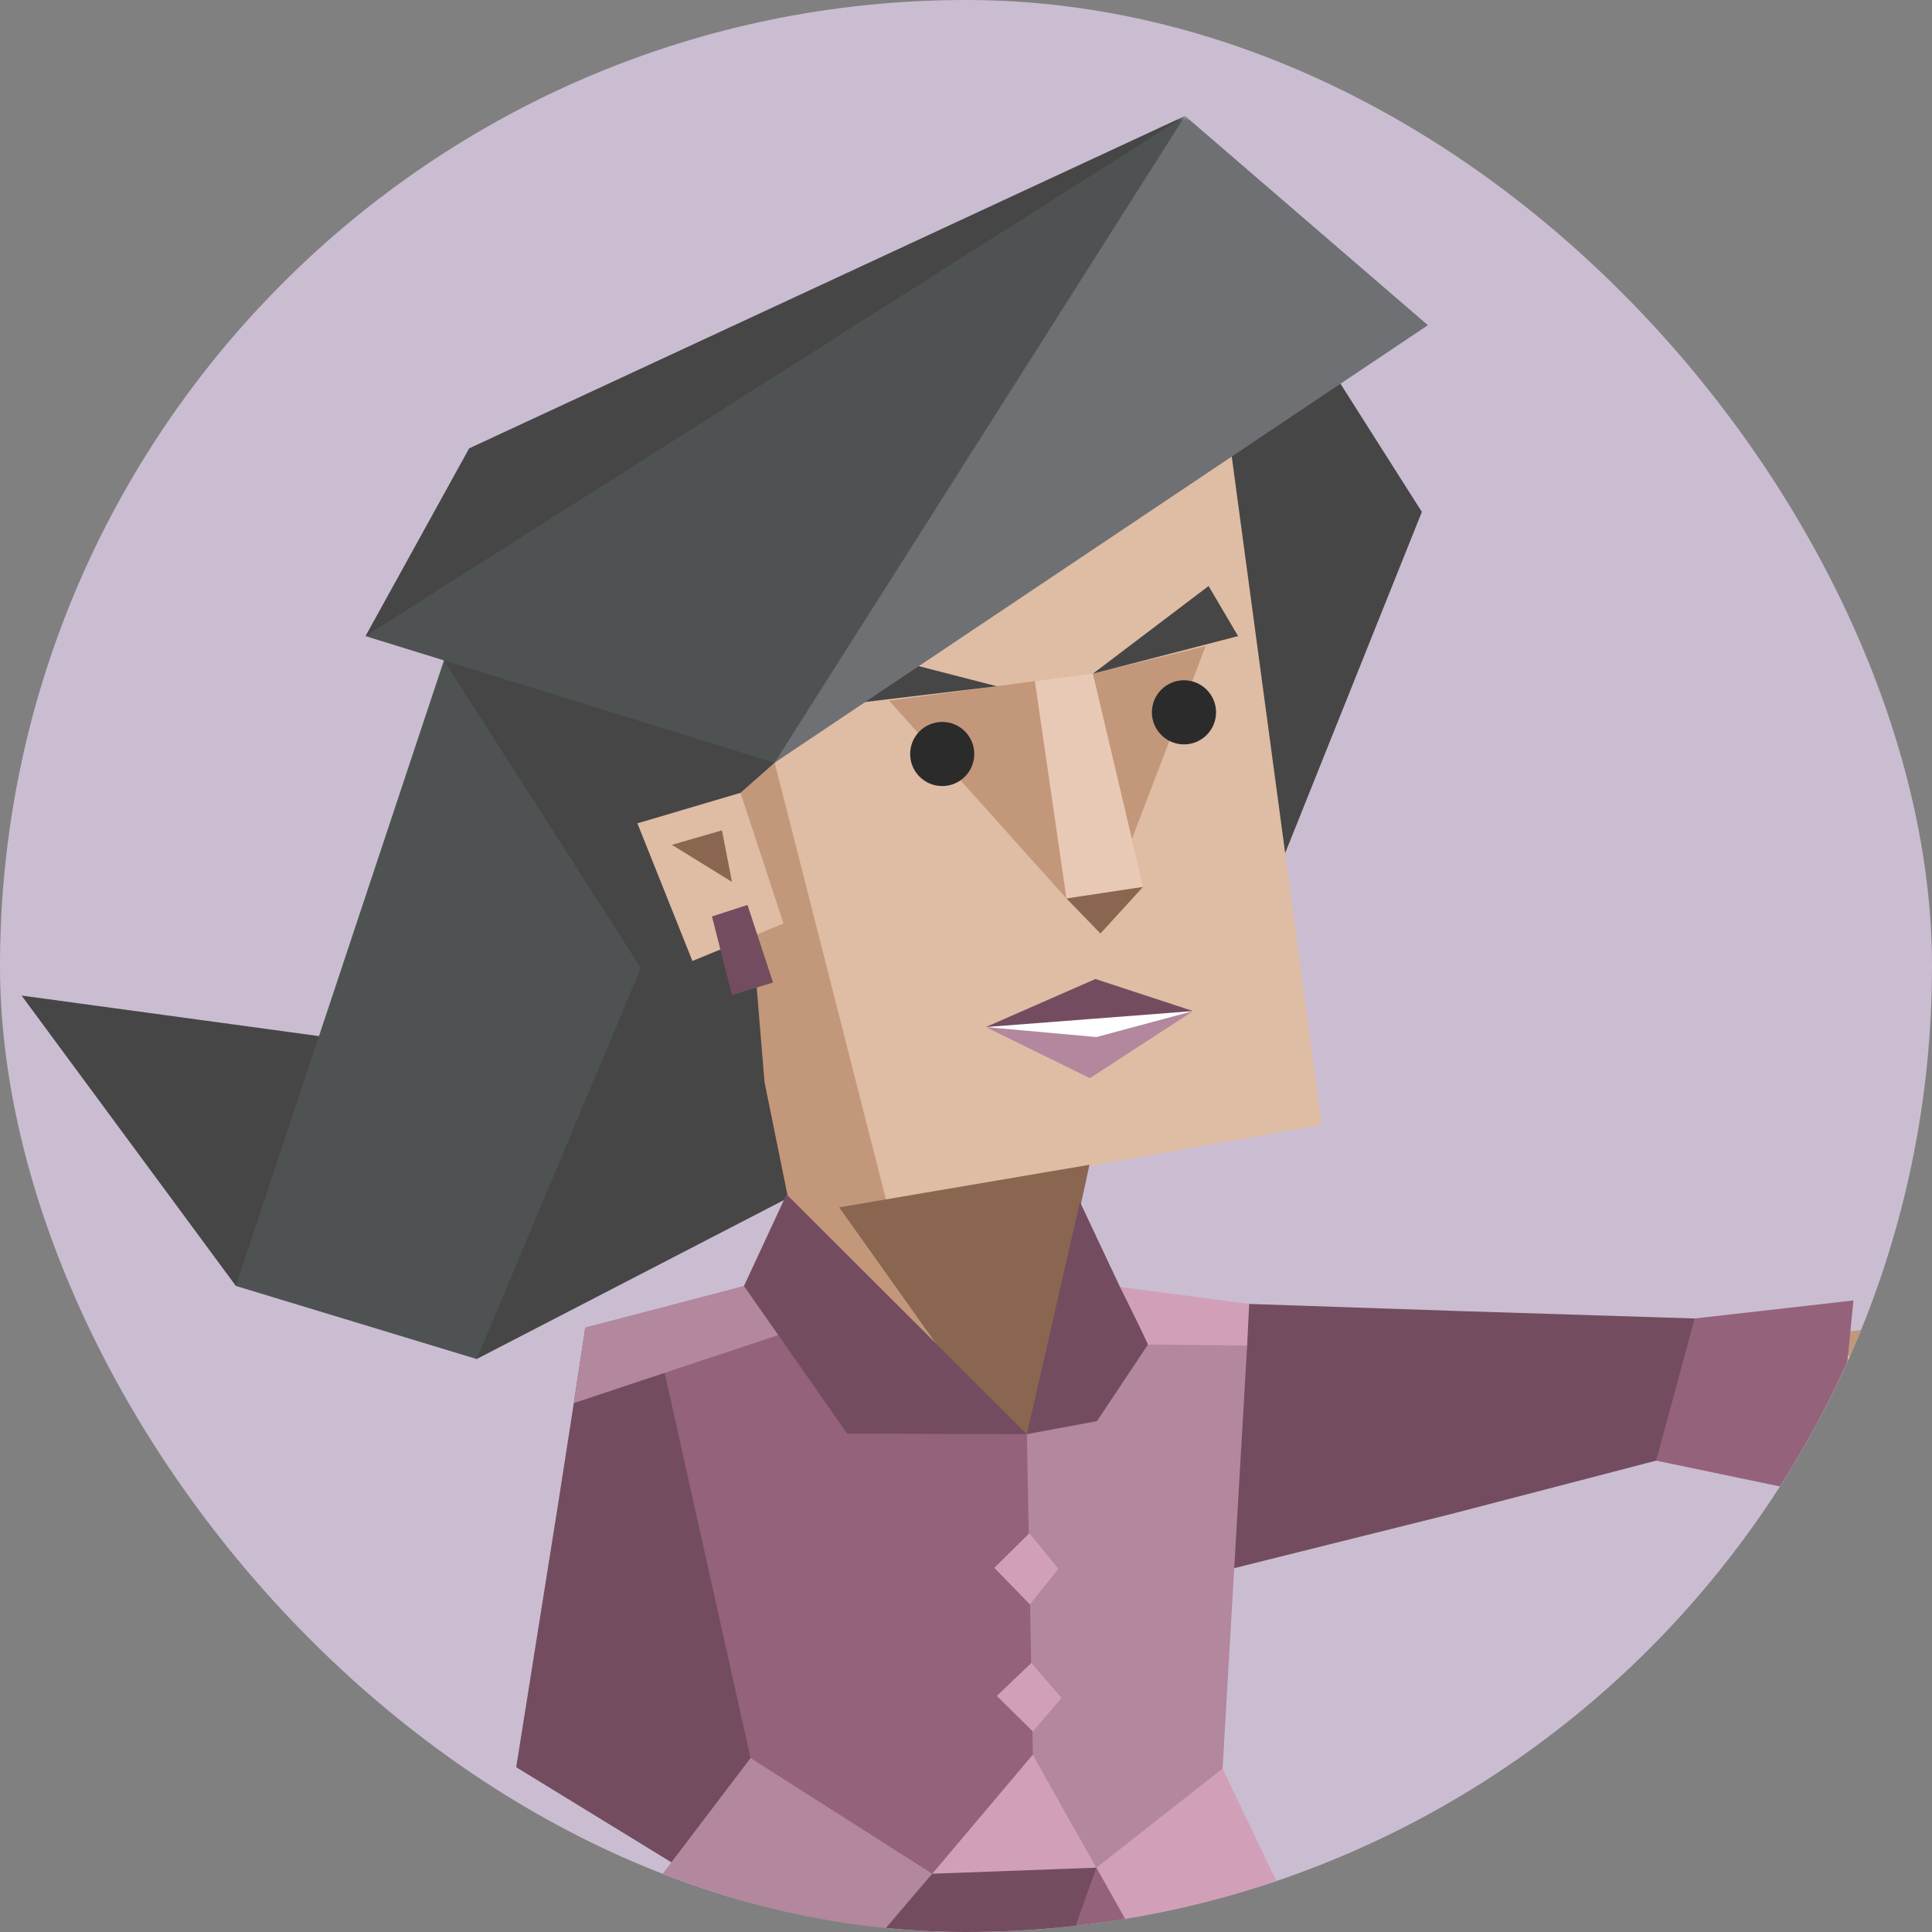 <svg width="200" height="200" viewBox="0 0 200 200" fill="none" xmlns="http://www.w3.org/2000/svg">
<rect x="0" y="0" width="200" height="200" fill="#808080" stroke="none"/>
<g clip-path="url(#clip0_2013_37909)">
<rect width="200" height="200" rx="100" fill="#CABDD1"/>
<mask id="mask0_2013_37909" style="mask-type:luminance" maskUnits="userSpaceOnUse" x="-12" y="12" width="288" height="288">
<path d="M276 12H-12V300H276V12Z" fill="white"/>
</mask>
<g mask="url(#mask0_2013_37909)">
<path d="M59.505 237.288L97.442 228.684L138.798 238.324L128.538 202.62L106.873 177.686L72.357 209.56L69.505 212.26L59.505 237.288Z" fill="#532F42"/>
<path d="M210.896 150.347L204.257 155.178L199.246 152.399L199.246 145.739L210.896 150.347Z" fill="#8A6651"/>
<path d="M190.86 137.884L210.314 135.723L210.897 150.347L190.334 147.2L190.86 137.884Z" fill="#C3977A"/>
<path d="M192.667 151.334L253.816 109.81L256.609 113.885L195.115 155.178L192.667 151.334Z" fill="#9DA0A1"/>
<path d="M190.743 152.148L192.666 151.334L195.114 155.179L193.89 156.749L190.743 152.148Z" fill="#4F5252"/>
<path d="M188.995 139.864L206.758 143.529L204.893 147.784L188.239 148.425L188.995 139.864Z" fill="#DFBCA4"/>
<path d="M191.867 134.623L175.437 136.488L169.583 143.328L171.448 151.204L189.843 155.042L191.867 134.623Z" fill="#95627B"/>
<path d="M150.769 135.71L175.436 136.488L171.447 151.204L150.15 156.749L150.769 135.71Z" fill="#734D5F"/>
<path d="M118.794 140.836L126.102 139.029L129.313 134.983L150.769 135.71L162.534 146.747L150.15 156.748L122.315 163.696L118.794 140.836Z" fill="#734D5F"/>
<path d="M2.233 103.06L24.417 133.119L30.638 133.328L36.282 114.615L33.021 107.257L2.233 103.06Z" fill="#464646"/>
<path d="M120.091 81.444L49.345 140.687L24.418 133.12L52.245 49.47L120.091 81.444Z" fill="#4F5252"/>
<path d="M120.09 81.443L112.055 108.242L49.344 140.686L81.786 63.415L120.09 81.443Z" fill="#464646"/>
<path d="M128.844 28.532L147.188 52.997L132.113 90.624L117.237 27.084L128.844 28.532Z" fill="#464646"/>
<path d="M129.522 25.162L147.191 52.996L117.239 27.084L129.522 25.162Z" fill="#464646"/>
<path d="M87.021 136.589L54.627 60.874L73.131 47.705L92.355 70.615L113.042 118.869L105.993 151.723L87.021 136.589Z" fill="#C3977A"/>
<path d="M125.783 34.441L136.829 116.428L91.786 124.463L72.302 47.964L125.783 34.441Z" fill="#DFBCA4"/>
<path d="M112.782 120.576L105.993 151.882L86.869 124.983L112.782 120.576Z" fill="#8A6651"/>
<path d="M67.688 56.727L80.18 78.96L76.659 82.071L79.144 112.023L81.578 123.996L45.922 68.334L67.688 56.727Z" fill="#464646"/>
<path d="M76.66 82.071L65.983 85.232L71.678 99.481L81.11 95.6L76.66 82.071Z" fill="#DFBCA4"/>
<path d="M74.737 85.959L69.553 87.457L75.774 91.294L74.737 85.959Z" fill="#8A6651"/>
<path d="M77.381 93.677L80.023 101.712L75.775 103.008L73.702 94.872L77.381 93.677Z" fill="#734D5F"/>
<path d="M68.882 150.479L57.737 155.922L53.439 182.929L69.502 192.772L76.083 189.82L77.696 181.993L78.783 166.499L67.018 141.256L68.882 150.479Z" fill="#734D5F"/>
<path d="M59.401 145.244L57.738 155.922L74.377 164.166L78.006 160.588L74.269 134.156L60.589 137.476L59.401 145.244Z" fill="#734D5F"/>
<path d="M53.438 182.929L69.502 192.772L76.082 189.819L77.695 181.992L53.438 182.929Z" fill="#734D5F"/>
<path d="M94.018 247.759L72.771 209.253L77.429 197.797L107.18 172.662L126.821 197.228L124.489 248.068L94.018 247.759Z" fill="#95627B"/>
<path d="M75.881 247.55L72.771 209.253L77.429 197.797L107.18 172.662L113.501 193.341L94.018 247.759L75.881 247.55Z" fill="#734D5F"/>
<path d="M68.676 141.514L74.27 134.156L77.021 133.119L91.169 141.205L106.303 148.462L111.379 157.634L106.923 181.626L96.504 193.966L72.982 211.218L77.698 181.993L68.676 141.514Z" fill="#95627B"/>
<path d="M126.563 183.079L132.525 206.5L113.503 193.339L119.724 204.435L106.922 181.624L106.302 148.462L118.845 139.181L115.943 133.219L127.139 136.02L129.105 139.289L126.563 183.079Z" fill="#B3879D"/>
<path d="M102.933 162.3L106.561 158.722L109.564 162.401L106.612 166.08L102.933 162.3Z" fill="#D1A0B8"/>
<path d="M103.193 175.563L106.771 172.143L109.882 175.772L106.923 179.242L103.193 175.563Z" fill="#D1A0B8"/>
<path d="M96.504 193.966L59.503 237.289L58.416 207.387L77.697 181.993L96.504 193.966Z" fill="#B3879D"/>
<path d="M126.564 183.08L141.907 215.214L138.797 238.325L119.724 204.435L113.503 193.34L126.564 183.08Z" fill="#D1A0B8"/>
<path d="M113.505 193.34L96.505 193.966L106.924 181.624L113.505 193.34Z" fill="#D1A0B8"/>
<path d="M109.201 108.913L102.052 106.321L109.612 104.046L115.213 105.183L121.326 104.355L123.508 104.665L113.449 109.23L109.201 108.913Z" fill="white"/>
<path d="M123.508 104.665L113.399 101.346L102.052 106.321L113.285 105.454L123.508 104.665Z" fill="#734D5F"/>
<path d="M112.831 111.612L123.508 104.664L113.5 107.357L102.052 106.32L112.831 111.612Z" fill="#B3879D"/>
<path d="M113.139 69.738L118.324 91.813L110.397 93.008L107.127 70.516L113.139 69.738Z" fill="#E8C9B6"/>
<path d="M113.918 96.637L118.324 91.813L110.397 93.008L113.918 96.637Z" fill="#8A6651"/>
<path d="M92.044 72.531L107.128 70.515L110.397 93.008L92.044 72.531Z" fill="#C3977A"/>
<path d="M117.179 86.838L124.804 66.887L113.14 69.738L117.179 86.838Z" fill="#C3977A"/>
<path d="M90.079 67.665L103.19 71.041L85.881 73.108L90.079 67.665Z" fill="#464646"/>
<path d="M128.166 65.85L113.139 69.738L125.113 60.666L128.166 65.85Z" fill="#464646"/>
<path d="M77.018 133.12L60.588 137.418L59.4 145.194L59.4 145.245L80.597 138.196L77.018 133.12Z" fill="#B3879D"/>
<path d="M111.793 124.415L115.941 133.22L118.475 136.899L118.842 139.182L113.558 147.116L106.3 148.463L111.793 124.415Z" fill="#734D5F"/>
<path d="M77.017 133.12L81.424 123.638L106.3 148.463L87.695 148.413L77.017 133.12Z" fill="#734D5F"/>
<path d="M115.943 133.22L129.313 134.984L129.105 139.289L118.845 139.182L117.858 137.108L115.943 133.22Z" fill="#D1A0B8"/>
<path d="M122.564 70.421C120.731 70.421 119.245 71.907 119.245 73.74C119.245 75.573 120.731 77.059 122.564 77.059C124.398 77.059 125.884 75.573 125.884 73.74C125.884 71.907 124.397 70.421 122.564 70.421Z" fill="#2B2B2B"/>
<path d="M97.538 74.734C95.705 74.734 94.219 76.22 94.219 78.053C94.219 79.886 95.705 81.373 97.538 81.373C99.371 81.373 100.857 79.886 100.857 78.053C100.857 76.22 99.371 74.734 97.538 74.734Z" fill="#2B2B2B"/>
<path d="M122.673 12L52.243 49.47L37.836 65.85L80.18 78.96L136.202 33.455L122.673 12Z" fill="#4F5252"/>
<path d="M122.673 12L48.565 46.416L37.836 65.85L122.673 12Z" fill="#464646"/>
<path d="M122.674 12L80.18 78.96L147.816 33.664L122.674 12Z" fill="#6E7073"/>
</g>
</g>
<defs>
<clipPath id="clip0_2013_37909">
<rect width="200" height="200" rx="100" fill="white"/>
</clipPath>
</defs>
</svg>
